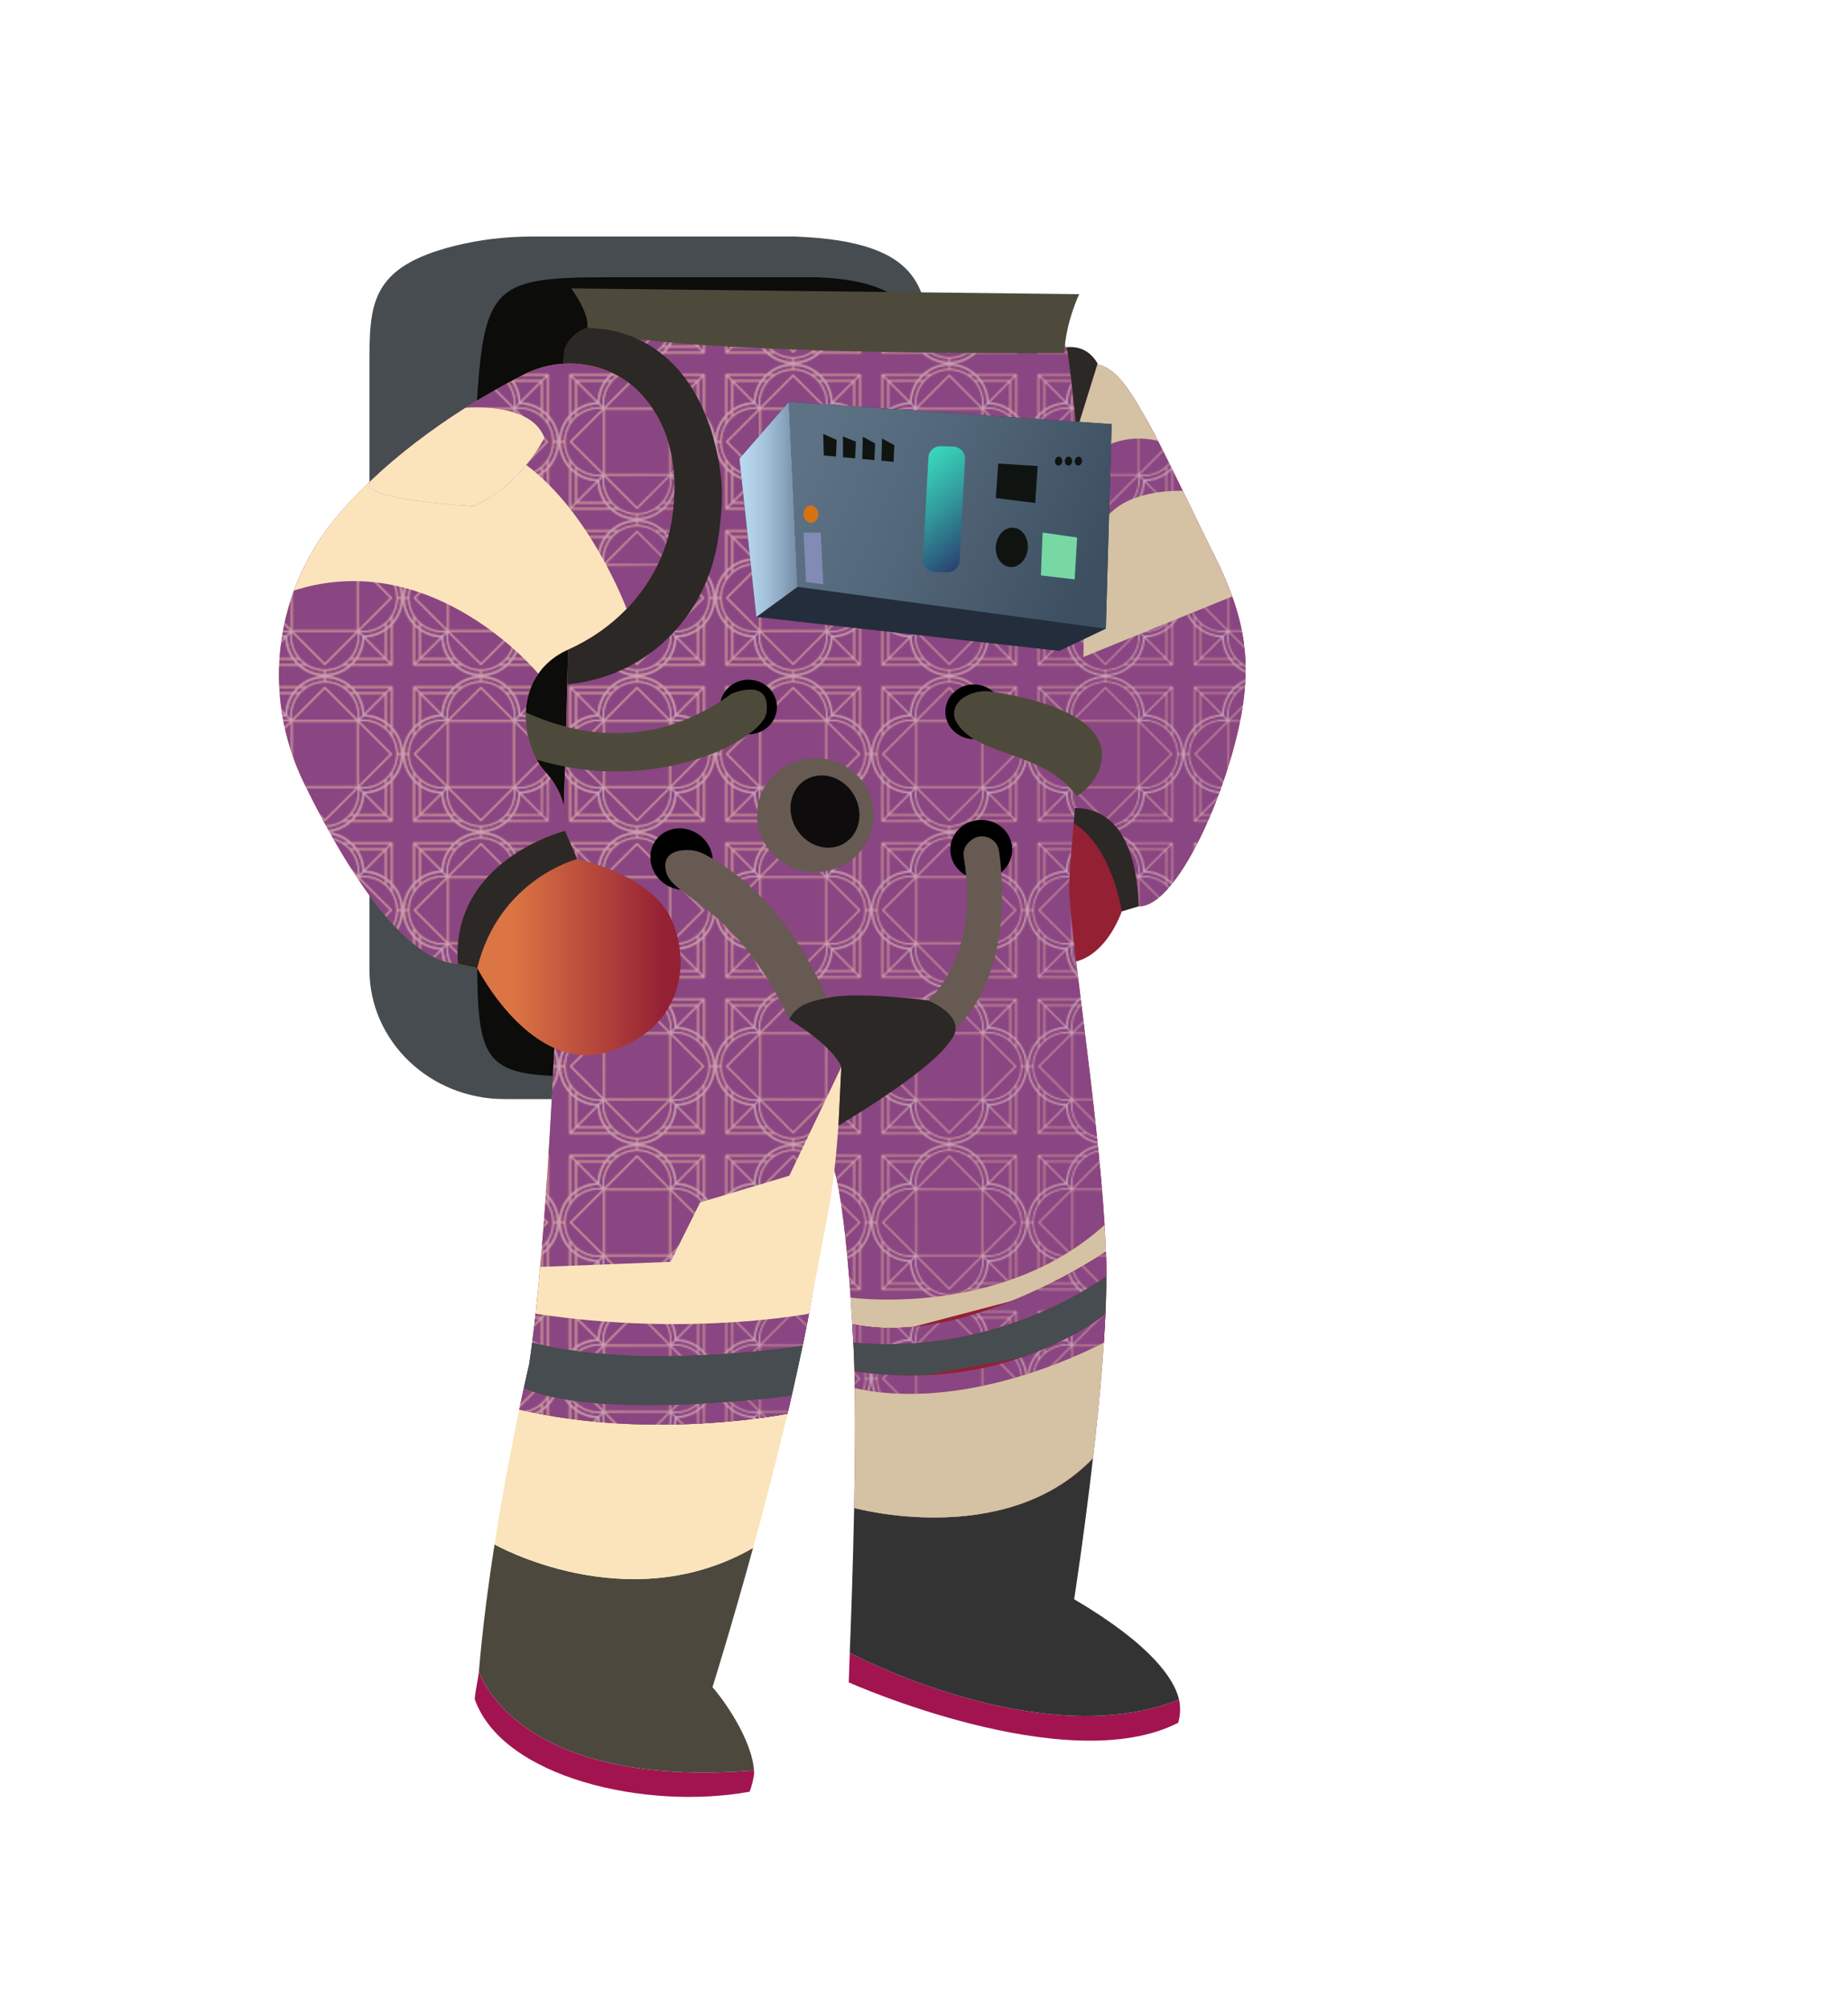 <?xml version="1.0" encoding="UTF-8"?>
<svg xmlns="http://www.w3.org/2000/svg" xmlns:xlink="http://www.w3.org/1999/xlink" viewBox="0 0 1183.778 1285.927">
  <defs>
    <clipPath id="clippath">
      <path d="M714.084,239.349c16.771,14.864,42.355,73.922,62.385,113.524,22.769,45.019,27.935,76.037,12.926,129.296-14.272,50.643-42.696,104.113-62.955,97.722,0,0,2.24-57.837-41.069-60.12,0,0-20.684-26.068-9.898-46.359,8.539-16.063-12.673-200.655-2.014-221.536,10.009-19.607,26.974-24.626,40.625-12.527Z" style="fill: #942034;"/>
    </clipPath>
    <pattern id="Nueva_muestra_de_motivo_18" data-name="Nueva muestra de motivo 18" x="0" y="0" width="100" height="100" patternTransform="translate(-341.928 132.942)" patternUnits="userSpaceOnUse" viewBox="0 0 100 100">
      <g>
        <rect width="100" height="100" style="fill: none;"/>
        <path d="M28.887,11.391H12.018l12.722,12.721c.217-4.684,1.712-9.037,4.147-12.721Z" style="fill: #894682;"/>
        <path d="M11.391,32.914c3.796-3.096,8.637-4.955,13.905-4.955h2.035l-2.07-2.07c-5.163.008-9.946,1.65-13.87,4.431v2.595Z" style="fill: #894682;"/>
        <path d="M11.391,28.887c3.684-2.435,8.037-3.93,12.721-4.147l-12.721-12.721v16.868Z" style="fill: #894682;"/>
        <path d="M32.913,88.609c-3.095-3.796-4.955-8.637-4.955-13.905v-2.035l-2.07,2.07c.008,5.162,1.65,9.946,4.432,13.87h2.594Z" style="fill: #894682;"/>
        <path d="M24.739,75.888l-12.722,12.722h16.869c-2.435-3.684-3.931-8.037-4.147-12.722Z" style="fill: #894682;"/>
        <path d="M27.958,25.296c0-5.269,1.86-10.109,4.955-13.905h-2.594c-2.781,3.924-4.424,8.707-4.432,13.87l2.07,2.07v-2.035Z" style="fill: #894682;"/>
        <polygon points="71.58 29.663 71.58 70.338 91.917 50.001 71.58 29.663" style="fill: #894682;"/>
        <polygon points="70.336 71.581 29.663 71.581 50 91.917 70.336 71.581" style="fill: #894682;"/>
        <polygon points="29.664 28.42 70.337 28.421 50 8.084 29.664 28.42" style="fill: #894682;"/>
        <polygon points="28.42 70.338 28.419 29.665 8.083 50.001 28.42 70.338" style="fill: #894682;"/>
        <path d="M27.331,72.041h-2.035c-5.269,0-10.109-1.859-13.905-4.955v2.595c3.924,2.78,8.707,4.423,13.87,4.431l2.07-2.07Z" style="fill: #894682;"/>
        <path d="M87.981,11.391h-16.868c2.435,3.684,3.929,8.037,4.147,12.722l12.721-12.722Z" style="fill: #894682;"/>
        <path d="M88.869,10.503l2.959-2.958h-23.834c.908.92,1.745,1.908,2.505,2.958h18.37Z" style="fill: #894682;"/>
        <path d="M89.497,33.675c1.092.99,2.082,2.09,2.958,3.278v-3.251c-.907-.988-1.899-1.897-2.958-2.723v2.695Z" style="fill: #894682;"/>
        <path d="M93.343,93.343h-26.269c-4.503,4.13-10.497,6.657-17.074,6.657h50v-50c0,6.577-2.528,12.571-6.657,17.075v26.268Z" style="fill: #894682;"/>
        <path d="M11.391,87.981l12.721-12.721c-4.684-.218-9.037-1.713-12.721-4.147v16.868Z" style="fill: #894682;"/>
        <path d="M6.656,6.657h26.269C37.428,2.527,43.423,0,50,0H0v50c0-6.577,2.527-12.571,6.656-17.075V6.657Z" style="fill: #894682;"/>
        <path d="M6.656,93.343v-26.268C2.527,62.571,0,56.577,0,50v50h50c-6.577,0-12.572-2.527-17.075-6.657H6.656Z" style="fill: #894682;"/>
        <path d="M92.455,8.172l-2.958,2.959v18.369c1.049.76,2.038,1.598,2.958,2.505V8.172Z" style="fill: #894682;"/>
        <path d="M72.041,74.704c0,5.269-1.86,10.109-4.955,13.905h2.594c2.781-3.924,4.424-8.708,4.432-13.87l-2.07-2.07v2.035Z" style="fill: #894682;"/>
        <path d="M88.609,67.086c-3.796,3.096-8.638,4.955-13.905,4.955h-2.035l2.069,2.07c5.163-.008,9.946-1.65,13.871-4.432v-2.594Z" style="fill: #894682;"/>
        <path d="M74.111,25.261c-.008-5.163-1.65-9.946-4.432-13.87h-2.594c3.095,3.796,4.955,8.637,4.955,13.905v2.035l2.07-2.07Z" style="fill: #894682;"/>
        <path d="M71.113,88.609h16.868l-12.721-12.722c-.219,4.685-1.713,9.038-4.147,12.722Z" style="fill: #894682;"/>
        <path d="M88.609,71.113c-3.685,2.435-8.037,3.93-12.722,4.147l12.722,12.721v-16.868Z" style="fill: #894682;"/>
        <rect x="29.269" y="29.27" width="41.461" height="41.461" style="fill: #894682;"/>
        <path d="M50.443,96.734v2.07c5.621-.102,10.779-2.131,14.835-5.462h-3.536c-3.285,2.077-7.152,3.309-11.299,3.392Z" style="fill: #894682;"/>
        <path d="M66.325,89.497c-.99,1.092-2.09,2.082-3.279,2.958h3.252c.987-.907,1.896-1.898,2.723-2.958h-2.695Z" style="fill: #894682;"/>
        <path d="M71.153,74.704v-2.738l-21.153,21.152-21.154-21.153v2.739c0,11.664,9.489,21.153,21.154,21.153s21.153-9.489,21.153-21.153Z" style="fill: #894682;"/>
        <path d="M88.609,32.914v-2.595c-3.925-2.78-8.708-4.423-13.871-4.431l-2.069,2.07h2.035c5.268,0,10.109,1.859,13.905,4.955Z" style="fill: #894682;"/>
        <path d="M11.13,89.497l-2.958,2.958h23.833c-.908-.92-1.745-1.908-2.505-2.958H11.13Z" style="fill: #894682;"/>
        <path d="M70.499,89.497c-.76,1.05-1.597,2.038-2.505,2.958h23.834l-2.959-2.958h-18.37Z" style="fill: #894682;"/>
        <path d="M34.721,93.343c4.056,3.331,9.214,5.36,14.835,5.462v-2.07c-4.146-.083-8.014-1.314-11.299-3.392h-3.536Z" style="fill: #894682;"/>
        <path d="M89.497,69.02c1.059-.825,2.051-1.734,2.958-2.723v-3.252c-.876,1.189-1.866,2.289-2.958,3.279v2.695Z" style="fill: #894682;"/>
        <path d="M89.497,88.869l2.958,2.959v-23.833c-.92.907-1.909,1.745-2.958,2.505v18.369Z" style="fill: #894682;"/>
        <path d="M93.343,61.742v3.536c3.33-4.056,5.359-9.214,5.462-14.835h-2.071c-.082,4.146-1.314,8.015-3.391,11.299Z" style="fill: #894682;"/>
        <path d="M50,0c6.577,0,12.571,2.527,17.074,6.657h26.269v26.268c4.129,4.504,6.657,10.498,6.657,17.075V0h-50Z" style="fill: #894682;"/>
        <path d="M93.343,38.258c2.077,3.284,3.309,7.152,3.391,11.299h2.071c-.103-5.621-2.132-10.779-5.462-14.835v3.536Z" style="fill: #894682;"/>
        <path d="M74.704,28.846h-2.741l21.156,21.155-21.154,21.153h2.739c11.663,0,21.153-9.49,21.153-21.154s-9.49-21.154-21.153-21.154Z" style="fill: #894682;"/>
        <path d="M10.503,70.5c-1.05-.76-2.039-1.598-2.959-2.505v23.833l2.959-2.959v-18.369Z" style="fill: #894682;"/>
        <path d="M33.674,89.497h-2.695c.826,1.06,1.735,2.051,2.723,2.958h3.252c-1.189-.876-2.289-1.866-3.279-2.958Z" style="fill: #894682;"/>
        <path d="M88.609,12.019l-12.722,12.721c4.685.218,9.037,1.713,12.722,4.147V12.019Z" style="fill: #894682;"/>
        <path d="M49.556,3.266V1.195c-5.621.102-10.779,2.131-14.835,5.462h3.536c3.285-2.077,7.152-3.309,11.299-3.392Z" style="fill: #894682;"/>
        <path d="M28.846,25.296v2.74L50,6.883l21.153,21.153v-2.74c0-11.664-9.49-21.153-21.153-21.153s-21.154,9.489-21.154,21.153Z" style="fill: #894682;"/>
        <path d="M65.278,6.657c-4.056-3.331-9.214-5.36-14.835-5.462v2.07c4.146.083,8.014,1.315,11.299,3.392h3.536Z" style="fill: #894682;"/>
        <path d="M1.194,50.443c.103,5.621,2.132,10.779,5.462,14.835v-3.535c-2.077-3.285-3.309-7.153-3.391-11.3H1.194Z" style="fill: #894682;"/>
        <path d="M66.325,10.503h2.695c-.826-1.06-1.735-2.051-2.723-2.958h-3.252c1.189.876,2.289,1.866,3.279,2.958Z" style="fill: #894682;"/>
        <path d="M33.674,10.503c.99-1.092,2.09-2.082,3.279-2.958h-3.252c-.987.907-1.897,1.899-2.723,2.958h2.695Z" style="fill: #894682;"/>
        <path d="M7.544,66.298c.908.988,1.899,1.897,2.959,2.724v-2.696c-1.093-.99-2.083-2.09-2.959-3.279v3.252Z" style="fill: #894682;"/>
        <path d="M25.296,71.154h2.739L6.88,50.001l21.156-21.155h-2.74c-11.665,0-21.154,9.49-21.154,21.154s9.489,21.154,21.154,21.154Z" style="fill: #894682;"/>
        <path d="M6.656,38.257v-3.535c-3.33,4.056-5.359,9.214-5.462,14.835h2.071c.082-4.146,1.313-8.015,3.391-11.3Z" style="fill: #894682;"/>
        <path d="M29.5,10.503c.76-1.05,1.597-2.038,2.505-2.958H8.172l2.958,2.958h18.37Z" style="fill: #894682;"/>
        <path d="M10.503,11.131l-2.959-2.959v23.833c.92-.907,1.909-1.745,2.959-2.505V11.131Z" style="fill: #894682;"/>
        <path d="M10.503,30.979c-1.06.826-2.051,1.735-2.959,2.724v3.251c.876-1.188,1.866-2.288,2.959-3.279v-2.695Z" style="fill: #894682;"/>
        <path d="M93.343,32.925c4.129,4.504,6.657,10.498,6.657,17.075s-2.528,12.571-6.657,17.075v26.268h-26.269c-4.503,4.13-10.497,6.657-17.074,6.657s-12.572-2.527-17.075-6.657H6.656v-26.268C2.527,62.571,0,56.577,0,50s2.527-12.571,6.656-17.075V6.657h26.269C37.428,2.527,43.423,0,50,0s12.571,2.527,17.074,6.657h26.269v26.268ZM92.455,32.005V8.172l-2.958,2.959v18.369c1.049.76,2.038,1.598,2.958,2.505ZM89.497,30.98v2.695c1.092.99,2.082,2.09,2.958,3.278v-3.251c-.907-.988-1.899-1.897-2.958-2.723ZM67.994,7.545c.908.92,1.745,1.908,2.505,2.958h18.37l2.959-2.958h-23.834ZM72.041,25.296v2.035l2.07-2.07c-.008-5.163-1.65-9.946-4.432-13.87h-2.594c3.095,3.796,4.955,8.637,4.955,13.905ZM88.609,87.981v-16.868c-3.685,2.435-8.037,3.93-12.722,4.147l12.722,12.721ZM75.261,75.888c-.219,4.685-1.713,9.038-4.147,12.722h16.868l-12.721-12.722ZM88.609,69.68v-2.594c-3.796,3.096-8.638,4.955-13.905,4.955h-2.035l2.069,2.07c5.163-.008,9.946-1.65,13.871-4.432ZM72.041,72.669v2.035c0,5.269-1.86,10.109-4.955,13.905h2.594c2.781-3.924,4.424-8.708,4.432-13.87l-2.07-2.07ZM11.391,71.113v16.868l12.721-12.721c-4.684-.218-9.037-1.713-12.721-4.147ZM25.261,74.111l2.07-2.07h-2.035c-5.269,0-10.109-1.859-13.905-4.955v2.595c3.924,2.78,8.707,4.423,13.87,4.431ZM12.018,88.609h16.869c-2.435-3.684-3.931-8.037-4.147-12.722l-12.722,12.722ZM30.319,88.609h2.594c-3.095-3.796-4.955-8.637-4.955-13.905v-2.035l-2.07,2.07c.008,5.162,1.65,9.946,4.432,13.87ZM11.391,12.019v16.868c3.684-2.435,8.037-3.93,12.721-4.147l-12.721-12.721ZM24.739,24.111c.217-4.684,1.712-9.037,4.147-12.721H12.018l12.722,12.721ZM11.391,30.319v2.595c3.796-3.096,8.637-4.955,13.905-4.955h2.035l-2.07-2.07c-5.163.008-9.946,1.65-13.87,4.431ZM27.958,27.331v-2.035c0-5.269,1.86-10.109,4.955-13.905h-2.594c-2.781,3.924-4.424,8.707-4.432,13.87l2.07,2.07ZM70.73,29.27H29.269s0,41.461,0,41.461h41.46V29.27ZM70.337,28.421l-20.337-20.337-20.336,20.336h40.673ZM28.419,29.665l-20.336,20.336,20.337,20.337V29.665ZM29.663,71.581l20.337,20.336,20.336-20.336H29.663ZM71.58,70.338l20.337-20.337-20.337-20.338v40.675ZM75.261,24.112l12.721-12.722h-16.868c2.435,3.684,3.929,8.037,4.147,12.722ZM72.669,27.959h2.035c5.268,0,10.109,1.859,13.905,4.955v-2.595c-3.925-2.78-8.708-4.423-13.871-4.431l-2.069,2.07ZM88.609,28.887V12.019l-12.722,12.721c4.685.218,9.037,1.713,12.722,4.147ZM66.298,7.545h-3.252c1.189.876,2.289,1.866,3.279,2.958h2.695c-.826-1.06-1.735-2.051-2.723-2.958ZM50.443,3.266c4.146.083,8.014,1.315,11.299,3.392h3.536c-4.056-3.331-9.214-5.36-14.835-5.462v2.07ZM50,4.143c-11.665,0-21.154,9.489-21.154,21.153v2.74L50,6.883l21.153,21.153v-2.74c0-11.664-9.49-21.153-21.153-21.153ZM34.721,6.657h3.536c3.285-2.077,7.152-3.309,11.299-3.392V1.195c-5.621.102-10.779,2.131-14.835,5.462ZM30.979,10.503h2.695c.99-1.092,2.09-2.082,3.279-2.958h-3.252c-.987.907-1.897,1.899-2.723,2.958ZM8.172,7.545l2.958,2.958h18.37c.76-1.05,1.597-2.038,2.505-2.958H8.172ZM7.544,32.005c.92-.907,1.909-1.745,2.959-2.505V11.131l-2.959-2.959v23.833ZM7.544,36.953c.876-1.188,1.866-2.288,2.959-3.279v-2.695c-1.06.826-2.051,1.735-2.959,2.724v3.251ZM4.142,50c0,11.664,9.489,21.154,21.154,21.154h2.739L6.88,50.001l21.156-21.155h-2.74c-11.665,0-21.154,9.49-21.154,21.154ZM7.544,63.046v3.252c.908.988,1.899,1.897,2.959,2.724v-2.696c-1.093-.99-2.083-2.09-2.959-3.279ZM1.194,49.557h2.071c.082-4.146,1.313-8.015,3.391-11.3v-3.535c-3.33,4.056-5.359,9.214-5.462,14.835ZM6.656,61.743c-2.077-3.285-3.309-7.153-3.391-11.3H1.194c.103,5.621,2.132,10.779,5.462,14.835v-3.535ZM7.544,91.828l2.959-2.959v-18.369c-1.05-.76-2.039-1.598-2.959-2.505v23.833ZM32.005,92.455c-.908-.92-1.745-1.908-2.505-2.958H11.13l-2.958,2.958h23.833ZM33.701,92.455h3.252c-1.189-.876-2.289-1.866-3.279-2.958h-2.695c.826,1.06,1.735,2.051,2.723,2.958ZM49.556,96.734c-4.146-.083-8.014-1.314-11.299-3.392h-3.536c4.056,3.331,9.214,5.36,14.835,5.462v-2.07ZM50,95.857c11.663,0,21.153-9.489,21.153-21.153v-2.738l-21.153,21.152-21.154-21.153v2.739c0,11.664,9.489,21.153,21.154,21.153ZM65.278,93.343h-3.536c-3.285,2.077-7.152,3.309-11.299,3.392v2.07c5.621-.102,10.779-2.131,14.835-5.462ZM69.02,89.497h-2.695c-.99,1.092-2.09,2.082-3.279,2.958h3.252c.987-.907,1.896-1.898,2.723-2.958ZM91.828,92.455l-2.959-2.958h-18.37c-.76,1.05-1.597,2.038-2.505,2.958h23.834ZM92.455,67.995c-.92.907-1.909,1.745-2.958,2.505v18.369l2.958,2.959v-23.833ZM92.455,63.046c-.876,1.189-1.866,2.289-2.958,3.279v2.695c1.059-.825,2.051-1.734,2.958-2.723v-3.252ZM95.857,50c0-11.664-9.49-21.154-21.153-21.154h-2.741l21.156,21.155-21.154,21.153h2.739c11.663,0,21.153-9.49,21.153-21.154ZM98.805,50.443h-2.071c-.082,4.146-1.314,8.015-3.391,11.299v3.536c3.33-4.056,5.359-9.214,5.462-14.835ZM93.343,34.722v3.536c2.077,3.284,3.309,7.152,3.391,11.299h2.071c-.103-5.621-2.132-10.779-5.462-14.835Z" style="fill: #c4a2c0;"/>
      </g>
    </pattern>
    <linearGradient id="_Безымянный_градиент_146" data-name="Безымянный градиент 146" x1="-761.491" y1="495.63" x2="-335.137" y2="570.807" gradientTransform="translate(1080.38)" gradientUnits="userSpaceOnUse">
      <stop offset=".245" stop-color="#dc7544"/>
      <stop offset=".929" stop-color="#942034"/>
    </linearGradient>
    <clipPath id="clippath-1">
      <path d="M544.889,831.056c-4.713-67.249-10.726-82.254-10.726-82.254l-15.963,92.571s-77.386,14.959-175.114,0c18.375-167.855,23.547-550.331,24.341-620.213.079-6.102,5.332-10.957,11.679-10.82l294.359,6.468c5.316.107,9.774,3.926,10.457,8.979,22.77,167.521.984,310.51.984,341.92,0,27.727,17.914,139.093,22.659,216.797-16.613,15.081-35.147,25.521-53.585,32.704-12.726,4.946-25.404,8.355-37.384,10.668-39.193,7.548-70.833,3.302-71.705,3.181Z" style="fill: url(#_Безымянный_градиент_146);"/>
    </clipPath>
    <clipPath id="clippath-2">
      <path d="M708.705,817.284s-67.12,51.65-162.087,42.565c-.079-1.491-.159-2.968-.238-4.428-.127-2.511-.27-4.992-.413-7.396,12.615,2.709,25.769,3.059,38.923,1.78,22.088-2.131,44.096-8.857,63.296-16.633,34.718-14.031,60.217-31.501,60.217-31.501.095,2.739.175,5.402.222,8.005.016,1.02.032,2.024.048,3.028.016,1.552.032,3.074.032,4.581Z" style="fill: #942034;"/>
    </clipPath>
    <clipPath id="clippath-3">
      <path d="M708.118,841.618c-.27,5.905-.619,12.007-1.031,18.231,0,0-84.209,46.096-159.516,29.158-.048-3.713-.127-7.32-.206-10.79,15.947,2.465,30.958,3.165,44.889,2.618,23.865-.928,44.62-5.524,61.709-11.277,32.354-10.896,51.617-25.901,54.156-27.94Z" style="fill: #942034;"/>
    </clipPath>
    <linearGradient id="_Безымянный_градиент_146-2" data-name="Безымянный градиент 146" x1="-747.783" y1="900.725" x2="-573.209" y2="900.725" xlink:href="#_Безымянный_градиент_146"/>
    <linearGradient id="_Безымянный_градиент_146-3" data-name="Безымянный градиент 146" x1="-747.783" y1="900.725" x2="-573.209" y2="900.725" xlink:href="#_Безымянный_градиент_146"/>
    <clipPath id="clippath-4">
      <path d="M507.172,893.785c-.889,3.881-1.793,7.761-2.713,11.642-1.412.289-86.938,17.257-171.861-2.648,1.079-5.205,2.079-9.831,2.936-13.772,48.904,21.503,171.639,4.778,171.639,4.778Z" style="fill: url(#_Безымянный_градиент_146-3);"/>
    </clipPath>
    <linearGradient id="_Безымянный_градиент_146-4" data-name="Безымянный градиент 146" x1="-739.485" y1="854.954" x2="-562.181" y2="854.954" xlink:href="#_Безымянный_градиент_146"/>
    <linearGradient id="_Безымянный_градиент_146-5" data-name="Безымянный градиент 146" x1="-739.485" y1="854.954" x2="-562.181" y2="854.954" xlink:href="#_Безымянный_градиент_146"/>
    <clipPath id="clippath-5">
      <path d="M518.2,841.374l-1.492,7.868c-.825,4.2-1.682,8.446-2.571,12.707,0,0-103.107,16.131-173.242-2.1.746-5.813,1.476-11.992,2.19-18.475,97.728,14.959,175.114,0,175.114,0Z" style="fill: url(#_Безымянный_градиент_146-5);"/>
    </clipPath>
    <linearGradient id="_Безымянный_градиент_1262" data-name="Безымянный градиент 1262" x1="-41.46" y1="273.311" x2="181.958" y2="372.783" gradientTransform="translate(539.712)" gradientUnits="userSpaceOnUse">
      <stop offset=".089" stop-color="#5e7286"/>
      <stop offset=".416" stop-color="#53677a"/>
      <stop offset=".919" stop-color="#3c4f60"/>
    </linearGradient>
    <linearGradient id="_Безымянный_градиент_1260" data-name="Безымянный градиент 1260" x1="-66.047" y1="326.284" x2="-28.786" y2="326.284" gradientTransform="translate(539.712)" gradientUnits="userSpaceOnUse">
      <stop offset="0" stop-color="#b8d9f1"/>
      <stop offset=".197" stop-color="#b2d2ea"/>
      <stop offset=".465" stop-color="#a3c1d9"/>
      <stop offset=".774" stop-color="#8aa4bd"/>
      <stop offset="1" stop-color="#748ba4"/>
    </linearGradient>
    <linearGradient id="_Безымянный_градиент_1170" data-name="Безымянный градиент 1170" x1="42.992" y1="299.967" x2="86.977" y2="352.386" gradientTransform="translate(539.712)" gradientUnits="userSpaceOnUse">
      <stop offset="0" stop-color="#39d6ba"/>
      <stop offset=".159" stop-color="#37c5b1"/>
      <stop offset=".472" stop-color="#32999c"/>
      <stop offset=".908" stop-color="#2b5279"/>
      <stop offset="1" stop-color="#2a4372"/>
    </linearGradient>
    <linearGradient id="_Безымянный_градиент_160" data-name="Безымянный градиент 160" x1="-889.203" y1="370.725" x2="-685.57" y2="448.893" gradientTransform="translate(1080.38)" gradientUnits="userSpaceOnUse">
      <stop offset=".037" stop-color="#d87043"/>
      <stop offset=".817" stop-color="#d87043"/>
      <stop offset="1" stop-color="#942034"/>
    </linearGradient>
    <clipPath id="clippath-6">
      <path d="M335.594,239.861c-31.346,16.031-79.861,45.3-117.298,88.011-42.557,48.553-51.518,116.431-23.465,173.872,26.675,54.619,67.775,122.007,105.642,115.114,0,0-7.019-56.119,60.008-78.536,0,0,8.784-22.335-11.377-44.218-15.961-17.324-21.626-61.777,14.867-78.126,35.597-15.947,61.24-47.218,66.584-84.549,3.828-26.74.895-55.538-19.028-78.058-18.708-21.146-50.418-26.559-75.933-13.51Z" style="fill: url(#_Безымянный_градиент_160);"/>
    </clipPath>
    <linearGradient id="_Безымянный_градиент_146-6" data-name="Безымянный градиент 146" x1="-787.318" y1="603.95" x2="-644.393" y2="603.95" xlink:href="#_Безымянный_градиент_146"/>
  </defs>
  <g style="isolation: isolate;">
    <g id="_Слой_9" data-name="Слой 9">
      <g id="sout01_1">
        <g>
          <path d="M508.821,703.909h-185.743c-47.735,0-86.431-37.113-86.431-82.894V234.387c0-39.343,0-63.293,54.855-76.978,16.226-4.048,32.96-5.916,49.726-5.916h167.594c86.431,3.044,86.431,37.113,86.431,82.894v386.629c0,45.781-38.697,82.894-86.431,82.894Z" style="fill: #464c50;"/>
          <path d="M523.651,689.452h-148.759c-64.461,0-69.222-6.087-69.222-76.81V254.386c4.76-71.696,12.694-76.81,83.757-76.81h134.223c69.222,2.82,69.222,34.389,69.222,76.81v358.255c0,42.421-30.992,76.81-69.222,76.81Z" style="fill: #0c0c0a;"/>
        </g>
        <path d="M480.213,1147.516c-66.644,12.174-158.675-9.131-176.13-59.35.317-4.916,2.285-12.92,2.713-17.912.651,2.131,24.23,75.679,176.241,63.627.301,3.88-1.65,10.516-2.824,13.635Z" style="fill: #a21450;"/>
        <path d="M754.721,1103.384c-71.404,36.523-211.038-25.871-211.038-25.871,0,0,.27-8.948.651-18.916,0,0,122.608,65.285,210.927,29.919,1.809,7.761-.54,14.868-.54,14.868Z" style="fill: #a21450;"/>
        <path d="M755.261,1088.516c-88.319,35.367-210.927-29.919-210.927-29.919.778-19.738,2.063-55.424,2.809-92.8,0,0,96.824,26.845,152.995-31.897-5.665,49.276-12.059,90.35-12.059,90.35,50.76,29.949,64.279,51.848,67.183,64.266Z" style="fill: #333;"/>
        <path d="M483.037,1133.881c-152.011,12.053-175.59-61.496-176.241-63.627-.016-.015-.016-.03,0-.046,2.285-27.164,5.95-55.089,9.997-81.051,0,0,85.288,48.47,165.609,2.222-14.122,51.407-25.991,89.178-25.991,89.178,11.615,13.62,25.356,36.326,26.626,53.324Z" style="fill: #4c483d;"/>
        <path d="M332.597,902.779l171.861,2.648c-7.093,30.056-14.868,59.777-22.056,85.952-80.321,46.248-165.609-2.222-165.609-2.222,5.347-34.302,11.377-65.194,15.804-86.378Z" style="fill: #fbe4bc;"/>
        <g>
          <path d="M714.084,239.349c16.771,14.864,42.355,73.922,62.385,113.524,22.769,45.019,27.935,76.037,12.926,129.296-14.272,50.643-42.696,104.113-62.955,97.722,0,0,2.24-57.837-41.069-60.12,0,0-20.684-26.068-9.898-46.359,8.539-16.063-12.673-200.655-2.014-221.536,10.009-19.607,26.974-24.626,40.625-12.527Z" style="fill: #942034;"/>
          <g style="clip-path: url(#clippath);">
            <g style="mix-blend-mode: soft-light;">
              <rect x="580.067" y="21.413" width="308.162" height="770.405" style="fill: url(#Nueva_muestra_de_motivo_18);"/>
            </g>
          </g>
        </g>
        <path d="M729.426,580.412l-10.827,3.238s-16.428,49.772-56.003,27.214c-39.575-22.559-6.72-79.85-6.72-79.85l20.161-11.243s50.403-19.94,53.39,60.642Z" style="fill: #942034;"/>
        <path d="M729.419,580.415l-10.825,3.237s-8.829-58.492-46.661-61.603l4.1-2.284s50.401-19.941,53.385,60.65Z" style="fill: #2c2826;"/>
        <path d="M789.296,382.031l-112.273,45.654c-2.373-60.74-11.238-160.768-3.56-175.818,9.997-19.599,26.971-24.616,40.619-12.515,16.776,14.852,42.363,73.92,62.394,113.514,5.214,10.303,9.512,19.887,12.82,29.165ZM695.112,295.076c9.476,8.199,14.762,35.225,14.762,35.225,14.439-17.549,47.775-15.931,47.775-15.931l-15.895-32.006c-28.913-6.941-46.643,12.713-46.643,12.713Z" style="fill: #d5c2a4;"/>
        <path d="M675.338,224.525s17.733-8.814,27.767,8.294l-20.959,67.369-6.807-75.663Z" style="fill: #2c2826;"/>
        <g>
          <path d="M544.889,831.056c-4.713-67.249-10.726-82.254-10.726-82.254l-15.963,92.571s-77.386,14.959-175.114,0c18.375-167.855,23.547-550.331,24.341-620.213.079-6.102,5.332-10.957,11.679-10.82l294.359,6.468c5.316.107,9.774,3.926,10.457,8.979,22.77,167.521.984,310.51.984,341.92,0,27.727,17.914,139.093,22.659,216.797-16.613,15.081-35.147,25.521-53.585,32.704-12.726,4.946-25.404,8.355-37.384,10.668-39.193,7.548-70.833,3.302-71.705,3.181Z" style="fill: url(#_Безымянный_градиент_146);"/>
          <g style="clip-path: url(#clippath-1);">
            <g style="mix-blend-mode: soft-light;">
              <rect x="313.652" width="423.344" height="1058.361" style="fill: url(#Nueva_muestra_de_motivo_18);"/>
            </g>
          </g>
        </g>
        <path d="M708.705,817.284c0,33.023-4.046,77.414-8.553,116.601l-.016.015c-56.171,58.742-152.995,31.897-152.995,31.897.73-36.66.968-74.919-.286-101.337-.619-12.357-1.285-23.451-1.968-33.404,1.539.213,97.014,13.011,162.674-46.552.73,11.855,1.142,22.918,1.142,32.78Z" style="fill: #942034;"/>
        <path d="M708.404,801.67s-25.499,17.47-60.217,31.501l-63.296,16.633c-13.154,1.278-26.308.928-38.923-1.78-.349-5.996-.714-11.642-1.079-16.968.873.122,32.513,4.368,71.705-3.181,11.98-2.313,24.658-5.722,37.384-10.668,18.438-7.183,36.971-17.623,53.585-32.704.095,1.476.175,2.952.254,4.413.048.791.095,1.583.127,2.374.063,1.126.127,2.252.175,3.363.111,2.374.206,4.718.286,7.016Z" style="fill: #d5c2a4;"/>
        <g>
          <path d="M708.705,817.284s-67.12,51.65-162.087,42.565c-.079-1.491-.159-2.968-.238-4.428-.127-2.511-.27-4.992-.413-7.396,12.615,2.709,25.769,3.059,38.923,1.78,22.088-2.131,44.096-8.857,63.296-16.633,34.718-14.031,60.217-31.501,60.217-31.501.095,2.739.175,5.402.222,8.005.016,1.02.032,2.024.048,3.028.016,1.552.032,3.074.032,4.581Z" style="fill: #942034;"/>
          <g style="clip-path: url(#clippath-2);">
            <g style="mix-blend-mode: soft-light;">
              <rect x="473.256" y="446.093" width="308.162" height="770.405" style="fill: url(#Nueva_muestra_de_motivo_18);"/>
            </g>
          </g>
        </g>
        <path d="M708.705,817.284c0,7.518-.206,15.644-.587,24.151v.183c-2.539,2.039-21.802,17.044-54.156,27.94l-61.709,11.277c-13.932.548-28.942-.152-44.889-2.618-.143-4.855-.301-9.466-.508-13.757-.079-1.552-.159-3.074-.238-4.581v-.03c94.967,9.085,162.087-42.565,162.087-42.565Z" style="fill: #464c50;"/>
        <g>
          <path d="M708.118,841.618c-.27,5.905-.619,12.007-1.031,18.231,0,0-84.209,46.096-159.516,29.158-.048-3.713-.127-7.32-.206-10.79,15.947,2.465,30.958,3.165,44.889,2.618,23.865-.928,44.62-5.524,61.709-11.277,32.354-10.896,51.617-25.901,54.156-27.94Z" style="fill: #942034;"/>
          <g style="clip-path: url(#clippath-3);">
            <g style="mix-blend-mode: soft-light;">
              <rect x="473.66" y="481.979" width="308.162" height="770.405" style="fill: url(#Nueva_muestra_de_motivo_18);"/>
            </g>
          </g>
        </g>
        <path d="M707.087,859.849c-1.587,24.09-4.173,50.037-6.934,74.036l-.016.015c-56.171,58.742-152.995,31.897-152.995,31.897.524-26.449.793-53.735.428-76.79,75.307,16.938,159.516-29.158,159.516-29.158Z" style="fill: #d5c2a4;"/>
        <ellipse cx="479.419" cy="452.811" rx="18.248" ry="17.501"/>
        <ellipse cx="279.829" cy="435.31" rx="18.248" ry="17.501"/>
        <ellipse cx="628.574" cy="544.119" rx="19.834" ry="19.023"/>
        <path d="M452.868,539.802c6.405,9.224,4.303,21.36-4.694,27.106-8.997,5.746-21.483,2.927-27.888-6.297-6.405-9.224-4.303-21.36,4.694-27.106,8.997-5.746,21.483-2.927,27.888,6.297Z"/>
        <path d="M528.609,224.525c-8.188-.244-16.391-.502-24.515-.807l-3.348-25.688c8.156,8.903,17.407,17.76,27.863,26.495Z" style="fill: #a27450;"/>
        <path d="M691.314,188.412s-8.695,17.927-9.552,37.695c0,0-254.182,2.176-305.847-15.096,0,0,3.491-7.472-9.997-26.282l325.396,3.683Z" style="fill: #4e4a3b;"/>
        <ellipse cx="623.814" cy="455.855" rx="18.248" ry="17.501"/>
        <path d="M634.137,442.83c-9.53-1.432-26.755,5.013-22.224,18.351,12.694,24.349,55.536,18.262,77.751,48.698,14.281-7.609,46.382-51.732-55.527-67.049Z" style="fill: #4e4a3b;"/>
        <path d="M518.2,841.374l-1.492,7.868c-3.602,18.338-7.791,37.33-12.25,56.185-1.412.289-86.938,17.257-171.861-2.648,3.792-18.155,6.395-29.188,6.395-29.188,1.428-9.542,2.793-20.347,4.094-32.217,97.728,14.959,175.114,0,175.114,0Z" style="fill: #464c50;"/>
        <g>
          <path d="M507.172,893.785c-.889,3.881-1.793,7.761-2.713,11.642-1.412.289-86.938,17.257-171.861-2.648,1.079-5.205,2.079-9.831,2.936-13.772,48.904,21.503,171.639,4.778,171.639,4.778Z" style="fill: url(#_Безымянный_градиент_146-2);"/>
          <g style="clip-path: url(#clippath-4);">
            <g style="mix-blend-mode: soft-light;">
              <rect x="265.803" y="515.522" width="308.162" height="770.405" style="fill: url(#Nueva_muestra_de_motivo_18);"/>
            </g>
          </g>
        </g>
        <g>
          <path d="M518.2,841.374l-1.492,7.868c-.825,4.2-1.682,8.446-2.571,12.707,0,0-103.107,16.131-173.242-2.1.746-5.813,1.476-11.992,2.19-18.475,97.728,14.959,175.114,0,175.114,0Z" style="fill: url(#_Безымянный_градиент_146-4);"/>
          <g style="clip-path: url(#clippath-5);">
            <g style="mix-blend-mode: soft-light;">
              <rect x="275.467" y="469.752" width="308.162" height="770.405" style="fill: url(#Nueva_muestra_de_motivo_18);"/>
            </g>
          </g>
        </g>
        <path d="M514.137,861.949c-2.174,10.501-4.522,21.168-6.966,31.836,0,0-122.735,16.725-171.639-4.778,2.142-9.8,3.459-15.416,3.459-15.416.651-4.322,1.285-8.918,1.904-13.742,70.135,18.231,173.242,2.1,173.242,2.1Z" style="fill: #464c50;"/>
        <path d="M429.738,406.823c-14.518,14.801-35.856,28.401-66.353,31.531,2.888-109.022-6.799-181.176-1.946-213.829.898-6.042,9.707-14.749,16.054-14.612l5.007.505c14.328.867,65.866,9.432,78.671,89.707,2.333,14.579,1.139,29.715-1.068,44.593-3.436,23.164-13.651,45.063-30.366,62.105Z" style="fill: #2c2826;"/>
        <path d="M538.923,683.365l-1.765,36.386c-1.409,19.921-3.221,38.612-6.834,57.667l-12.125,63.957s-77.386,14.959-175.114,0c1.015-9.344,1.999-19.357,2.951-29.949l83.511-3.257,14.471-29.082,4.459-8.979,57.123-17.09,33.322-69.653Z" style="fill: #fbe4bc;"/>
        <path d="M530.814,640.754c-1.109.84-22.948-63.652-79.259-93.519-3.802-2.017-8.117-3.011-12.456-2.806-6.824.323-15.235,2.891-12.357,14.147,4.281,16.74,43.95,19.783,78.859,94.352,0,0,20.279,1.522,25.214-12.174Z" style="fill: #675a52;"/>
        <path d="M594.459,640.688s33.627-26.371,22.871-92.053c-.482-2.941.384-5.951,2.377-8.234.775-.888,1.696-1.792,2.756-2.589,6.562-4.933,16.283-.937,17.436,6.98,2.771,19.025,8.052,78.832-27.787,114.225l-17.654-18.328Z" style="fill: #675a52;"/>
        <g>
          <path d="M608.74,666.625c-12.694,15.218-69.817,25.871-69.817,16.74-5.347-13.696-33.322-30.436-33.322-30.436,4.76-10.653,17.454-12.174,23.801-13.696,19.041-4.565,65.057,1.522,65.057,1.522,0,0,26.975,10.653,14.281,25.871Z" style="fill: #2c2826;"/>
          <path d="M538.923,683.365l-1.819,37.472s58.942-34.429,71.636-54.212" style="fill: #2c2826;"/>
        </g>
        <ellipse cx="522.262" cy="522.053" rx="37.289" ry="36.523" style="fill: #675a52;"/>
        <path d="M548.22,511.475c5.447,11.934,1.016,25.322-9.897,29.904s-24.175-1.379-29.622-13.313c-5.447-11.934-1.016-25.322,9.897-29.904,10.913-4.582,24.175,1.379,29.622,13.313Z" style="fill: #0e0c0c;"/>
        <path d="M291.187,427.214c23.514,19.995,99.223,73.885,177.363,17.138,0,0,25.308-11.279,22.452,11.906-2.746,22.298-118.745,77.749-217.699-10.112-6.259-5.557-5.477-15.276,1.564-19.894h0c5.032-3.301,11.759-2.917,16.32.962Z" style="fill: #4e4a3b;"/>
        <g>
          <polygon points="473.665 293.735 505.329 257.42 712.08 271.63 708.354 402.679 678.553 416.889 484.505 395.14 473.665 293.735" style="fill: #232d3c;"/>
          <polygon points="712.08 271.63 708.359 402.679 510.926 375.838 505.327 257.42 712.08 271.63" style="fill: url(#_Безымянный_градиент_1262);"/>
          <polygon points="484.502 395.148 473.665 293.735 505.327 257.42 510.926 375.838 484.502 395.148" style="fill: url(#_Безымянный_градиент_1260);"/>
          <path d="M606.633,366.575l-7.846-.248c-4.319-.137-7.713-3.679-7.579-7.912l3.487-65.218c.134-4.233,3.744-7.554,8.063-7.418l7.846.248c4.319.137,7.713,3.679,7.579,7.912l-3.487,65.218c-.134,4.233-3.744,7.554-8.063,7.418Z" style="fill: url(#_Безымянный_градиент_1170);"/>
          <polygon points="663.134 322.155 637.871 318.997 639.45 296.892 664.712 298.471 663.134 322.155" style="fill: #101411;"/>
          <polygon points="688.396 371.101 666.758 368.523 667.87 341.102 689.975 344.26 688.396 371.101" style="fill: #77d8a4;"/>
          <ellipse cx="648.134" cy="350.575" rx="12.631" ry="10.263" transform="translate(240.249 964.261) rotate(-84.799)" style="fill: #101411;"/>
          <ellipse cx="678.105" cy="295.314" rx="2.86" ry="2.323" transform="translate(322.537 943.856) rotate(-84.799)" style="fill: #101411;"/>
          <ellipse cx="684.45" cy="295.314" rx="2.86" ry="2.323" transform="translate(328.307 950.176) rotate(-84.799)" style="fill: #101411;"/>
          <ellipse cx="690.796" cy="295.314" rx="2.86" ry="2.323" transform="translate(295.33 934.074) rotate(-81.384)" style="fill: #101411;"/>
          <polygon points="527.348 374.259 516.295 372.68 514.716 341.102 525.769 341.102 527.348 374.259" style="fill: #818bb5;"/>
          <ellipse cx="519.453" cy="329.26" rx="4.737" ry="5.526" transform="translate(-17.493 29.372) rotate(-3.185)" style="fill: #d67211;"/>
          <polygon points="527.348 277.946 527.702 291.712 535.483 292.421 535.967 281.763 527.348 277.946" style="fill: #101411;"/>
          <polygon points="539.979 279.524 540.007 292.832 547.788 293.541 548.272 282.883 539.979 279.524" style="fill: #101411;"/>
          <polygon points="552.695 279.718 552.312 293.952 560.093 294.661 560.576 284.003 552.695 279.718" style="fill: #101411;"/>
          <polygon points="565 280.838 564.617 295.072 572.397 295.781 572.881 285.123 565 280.838" style="fill: #101411;"/>
        </g>
        <g>
          <path d="M335.594,239.861c-31.346,16.031-79.861,45.3-117.298,88.011-42.557,48.553-51.518,116.431-23.465,173.872,26.675,54.619,67.775,122.007,105.642,115.114,0,0-7.019-56.119,60.008-78.536,0,0,8.784-22.335-11.377-44.218-15.961-17.324-21.626-61.777,14.867-78.126,35.597-15.947,61.24-47.218,66.584-84.549,3.828-26.74.895-55.538-19.028-78.058-18.708-21.146-50.418-26.559-75.933-13.51Z" style="fill: url(#_Безымянный_градиент_160);"/>
          <g style="clip-path: url(#clippath-6);">
            <g style="mix-blend-mode: soft-light;">
              <rect x="151.267" y="39.88" width="308.162" height="770.405" style="fill: url(#Nueva_muestra_de_motivo_18);"/>
            </g>
          </g>
        </g>
        <path d="M401.411,389.907c-10.429,10.771-23.141,19.671-37.436,26.072-8.595,3.848-14.852,9.26-19.186,15.5,0,0-67.231-81.777-156.452-53.278,6.617-18.053,16.632-35.135,29.956-50.329,5.88-6.725,12.029-13.09,18.358-19.132-6.095,11.688,66.835,15.392,66.835,15.392,14.978-6.527,26.144-17.19,33.606-26.342,41.104,30.586,63.832,90.84,64.3,92.098l.018.018Z" style="fill: #fbe4bc;"/>
        <path d="M293.305,617.299l12.387,2.7s35.204,69.453,85.028,53.414c44.309-14.264,52.586-53.452,39.826-83.53-12.76-30.078-60.846-39.676-60.846-39.676l-7.742-18.124s-73.644,18.605-68.653,85.217Z" style="fill: url(#_Безымянный_градиент_146-6);"/>
        <path d="M369.693,550.207s-49.861,12.659-63.994,69.784l-12.389-2.697c-4.999-66.601,68.651-85.212,68.651-85.212l7.732,18.125Z" style="fill: #2c2826;"/>
        <path d="M348.709,280.349s-3.812,7.912-11.616,17.442c-7.462,9.152-18.628,19.815-33.606,26.342,0,0-72.931-3.704-66.835-15.392l.018-.018c9.332-8.937,19.024-17.136,28.734-24.634,11.058-8.541,22.117-16.165,32.671-22.818,0,0,41.967-4.279,50.634,19.078Z" style="fill: #fbe4bc;"/>
        <polygon points="677.023 427.685 677.023 427.703 677.005 427.703 677.023 427.685" style="fill: #942034;"/>
      </g>
    </g>
  </g>
</svg>